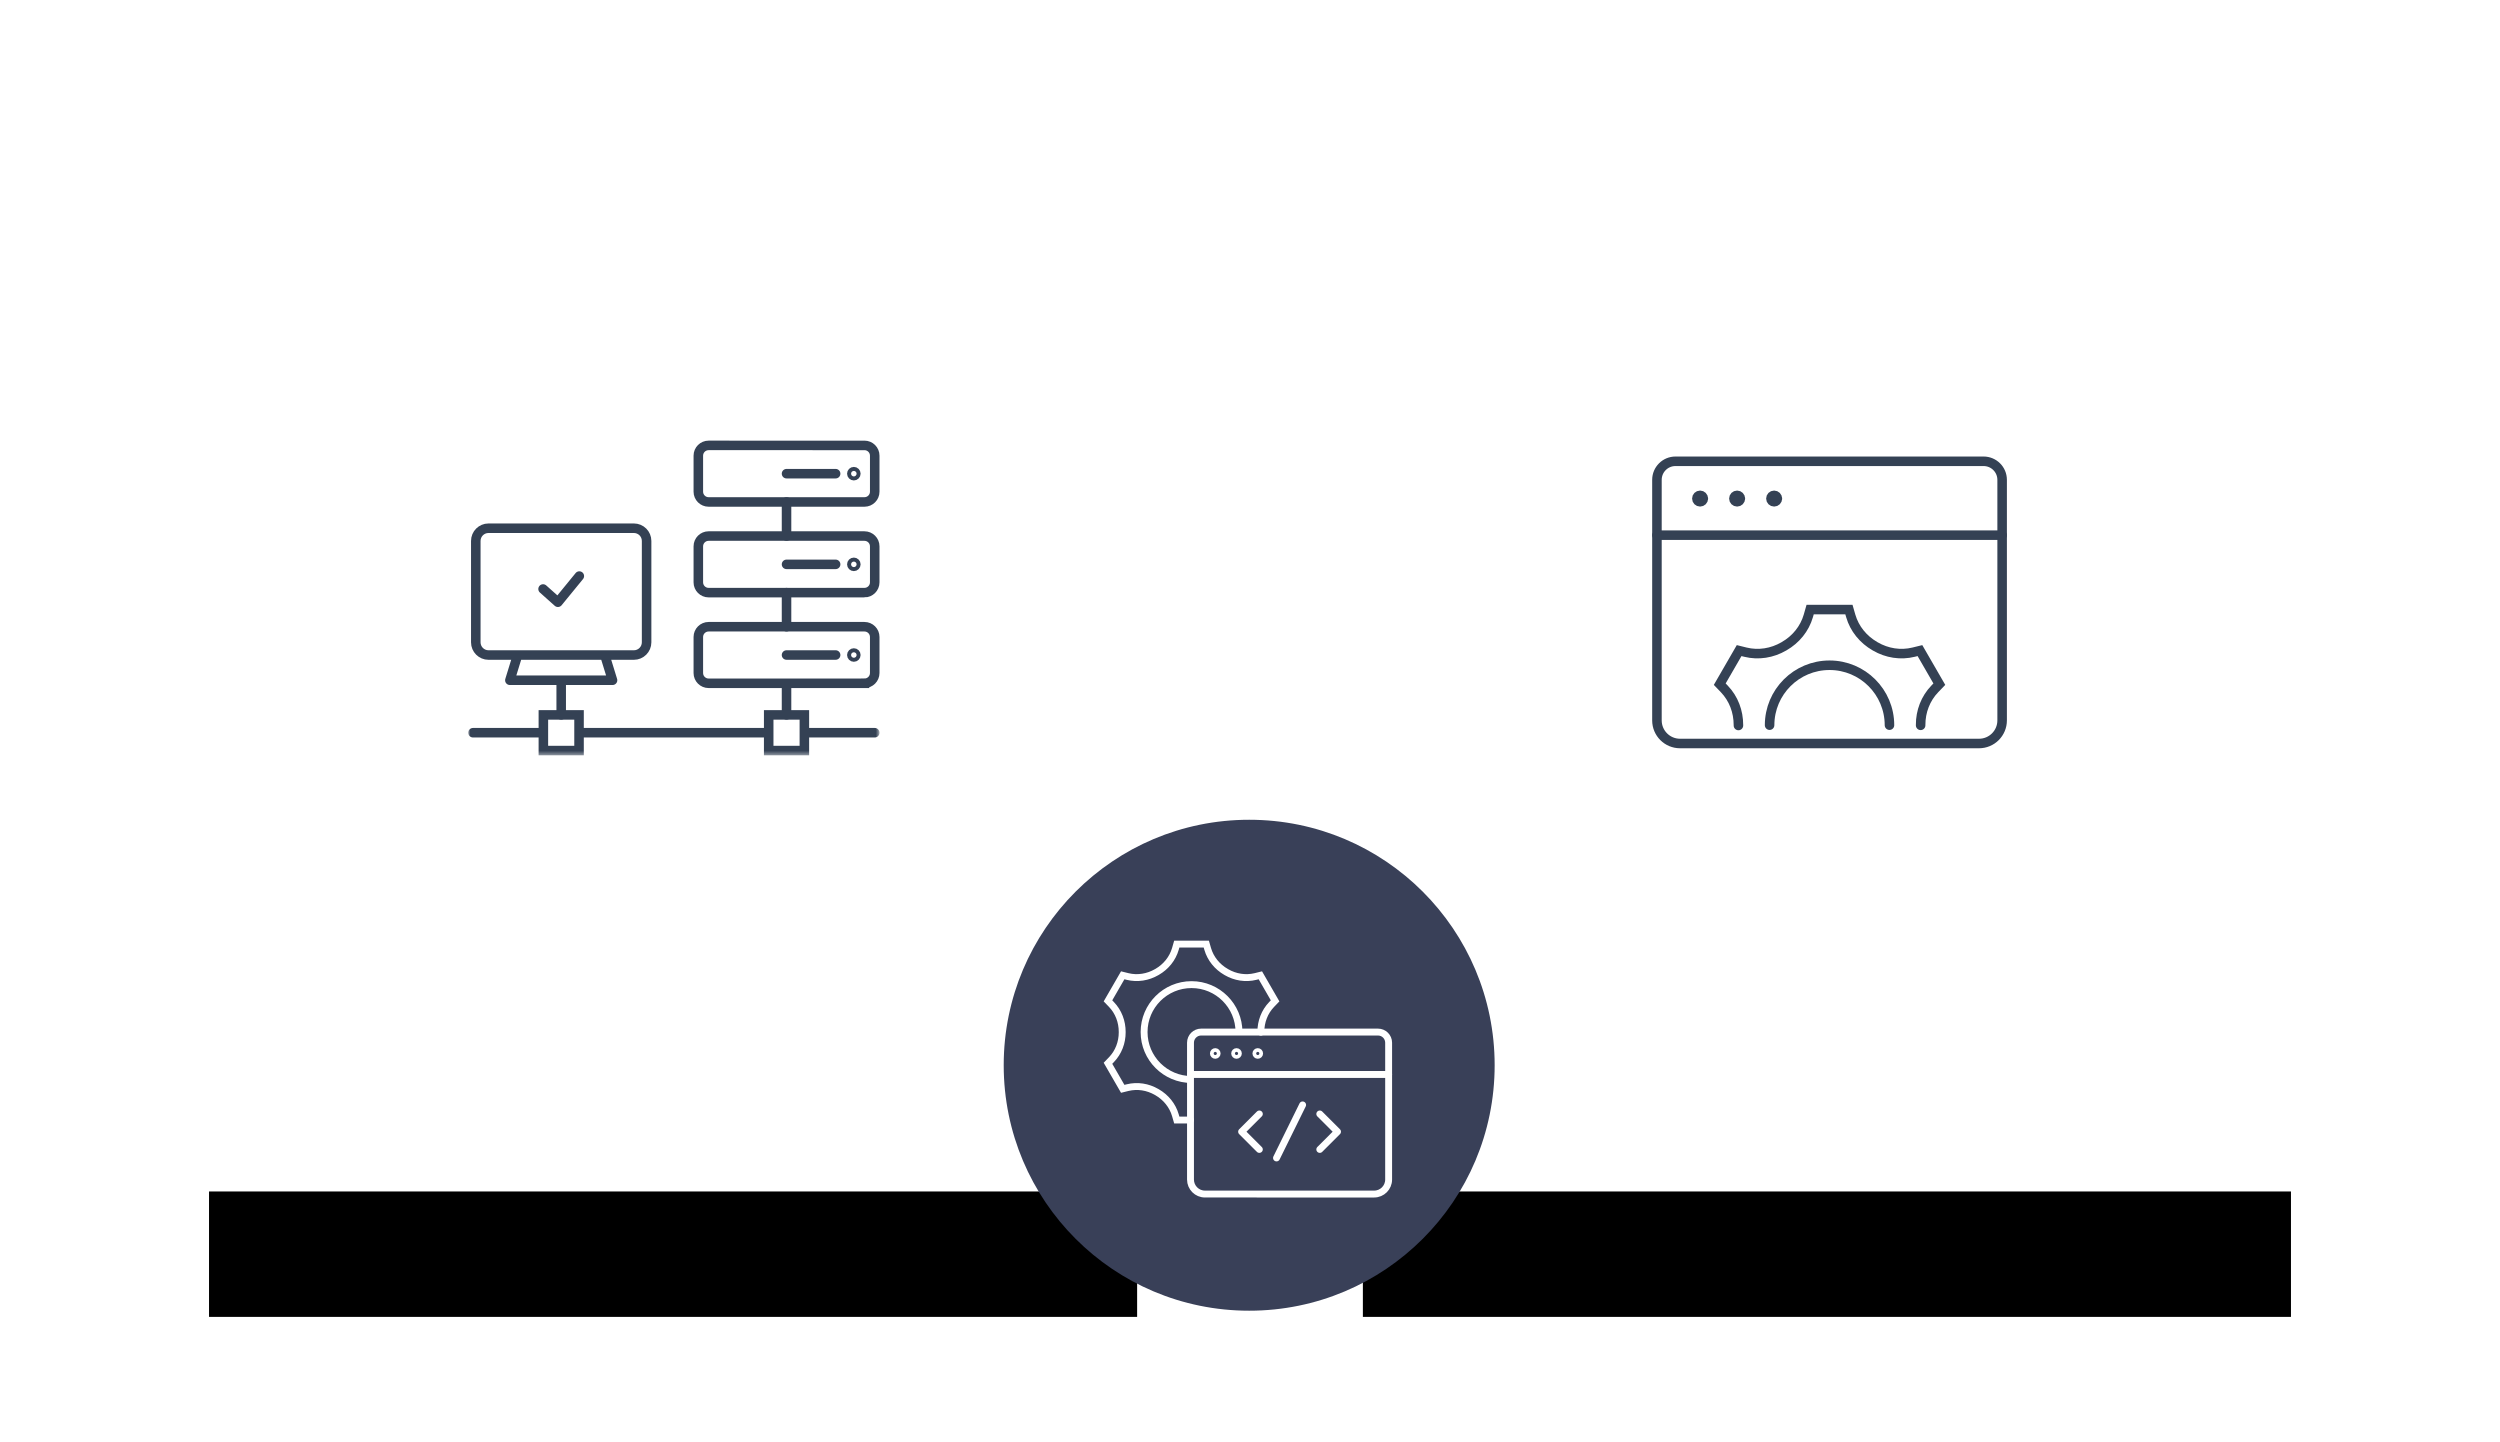 <svg xmlns="http://www.w3.org/2000/svg" xmlns:xlink="http://www.w3.org/1999/xlink" width="598" height="345" viewBox="0 0 598 345">
    <defs>
        <filter id="47tymq4cha" width="172.1%" height="165.3%" x="-36%" y="-24.5%" filterUnits="objectBoundingBox">
            <feMorphology in="SourceAlpha" operator="dilate" radius="10" result="shadowSpreadOuter1"/>
            <feOffset dy="20" in="shadowSpreadOuter1" result="shadowOffsetOuter1"/>
            <feMorphology in="SourceAlpha" radius="10" result="shadowInner"/>
            <feOffset dy="20" in="shadowInner" result="shadowInner"/>
            <feComposite in="shadowOffsetOuter1" in2="shadowInner" operator="out" result="shadowOffsetOuter1"/>
            <feGaussianBlur in="shadowOffsetOuter1" result="shadowBlurOuter1" stdDeviation="20"/>
            <feColorMatrix in="shadowBlurOuter1" values="0 0 0 0 0 0 0 0 0 0 0 0 0 0 0 0 0 0 0.18 0"/>
        </filter>
        <filter id="7kejh325yc">
            <feColorMatrix in="SourceGraphic" values="0 0 0 0 0.38 0 0 0 0 0.404 0 0 0 0 0.475 0 0 0 1 0"/>
        </filter>
        <filter id="25x4pqcynf" width="172.1%" height="165.3%" x="-36%" y="-24.5%" filterUnits="objectBoundingBox">
            <feMorphology in="SourceAlpha" operator="dilate" radius="10" result="shadowSpreadOuter1"/>
            <feOffset dy="20" in="shadowSpreadOuter1" result="shadowOffsetOuter1"/>
            <feMorphology in="SourceAlpha" radius="10" result="shadowInner"/>
            <feOffset dy="20" in="shadowInner" result="shadowInner"/>
            <feComposite in="shadowOffsetOuter1" in2="shadowInner" operator="out" result="shadowOffsetOuter1"/>
            <feGaussianBlur in="shadowOffsetOuter1" result="shadowBlurOuter1" stdDeviation="20"/>
            <feColorMatrix in="shadowBlurOuter1" values="0 0 0 0 0 0 0 0 0 0 0 0 0 0 0 0 0 0 0.18 0"/>
        </filter>
        <filter id="hfyecupy1h">
            <feColorMatrix in="SourceGraphic" values="0 0 0 0 0.855 0 0 0 0 0.878 0 0 0 0 0.898 0 0 0 1 0"/>
        </filter>
        <path id="banjcm4i2b" d="M0 0H222V245H0z"/>
        <path id="ldhhrod4ed" d="M0 75.6L98.378 75.6 98.378 0.329 0 0.329z"/>
        <path id="8b587ptkhg" d="M0 0H222V245H0z"/>
    </defs>
    <g fill="none" fill-rule="evenodd">
        <g>
            <g>
                <g>
                    <g>
                        <g>
                            <g stroke-linejoin="round" transform="translate(-850 -1693) translate(0 885) translate(388 826) translate(512 12)">
                                <use fill="#000" filter="url(#47tymq4cha)" xlink:href="#banjcm4i2b"/>
                                <use stroke="#FFF" stroke-width="20" xlink:href="#banjcm4i2b"/>
                            </g>
                            <path fill="#FFF" d="M3.415 3.914H221.573V243.435H3.415z" transform="translate(-850 -1693) translate(0 885) translate(388 826) translate(512 12)"/>
                        </g>
                        <g filter="url(#7kejh325yc)" transform="translate(-850 -1693) translate(0 885) translate(388 826) translate(512 12)">
                            <g>
                                <path stroke="#344154" stroke-linecap="round" stroke-linejoin="round" stroke-width="2.28" d="M17.903 35.888L21.453 39.056 26.574 32.794" transform="translate(62 75)"/>
                                <g transform="translate(62 75) translate(0 .072)">
                                    <path stroke="#344154" stroke-linecap="round" stroke-linejoin="round" stroke-width="2.28" d="M34.517 21.28H4.853c-1.68 0-3.043 1.36-3.043 3.045V48.57c0 1.68 1.363 3.043 3.043 3.043h34.771c1.682 0 3.043-1.363 3.043-3.043V24.325c0-1.684-1.36-3.045-3.043-3.045h-5.107zM11.819 51.613L9.961 57.646 22.24 57.646 34.518 57.646 32.66 51.613"/>
                                    <path stroke="#344154" stroke-linecap="round" stroke-width="2.28" d="M76.138 58.372L76.138 65.927M94.78 58.372H57.498c-1.359 0-2.458-1.1-2.458-2.455V47.3c0-1.359 1.1-2.458 2.458-2.458H94.78c1.356 0 2.455 1.1 2.455 2.458v8.616c0 1.356-1.1 2.455-2.455 2.455zM76.138 51.608L87.882 51.608"/>
                                    <path stroke="#344154" stroke-linecap="round" stroke-width="2.28" d="M92.718 51.608c0-.264-.214-.48-.478-.48-.266 0-.48.216-.48.48s.214.48.48.48c.264 0 .478-.216.478-.48zM94.78 36.685H57.498c-1.359 0-2.458-1.101-2.458-2.457v-8.614c0-1.358 1.1-2.46 2.458-2.46H94.78c1.356 0 2.455 1.102 2.455 2.46v8.614c0 1.356-1.1 2.457-2.455 2.457zM76.138 29.921L87.882 29.921"/>
                                    <path stroke="#344154" stroke-linecap="round" stroke-width="2.28" d="M92.718 29.921c0-.264-.214-.48-.478-.48-.266 0-.48.216-.48.48s.214.478.48.478c.264 0 .478-.214.478-.478zM94.78 14.996H57.498c-1.359 0-2.458-1.099-2.458-2.455V3.925c0-1.358 1.1-2.457 2.458-2.457H94.78c1.356 0 2.455 1.099 2.455 2.457v8.616c0 1.356-1.1 2.455-2.455 2.455zM76.138 8.232L87.882 8.232"/>
                                    <path stroke="#344154" stroke-linecap="round" stroke-width="2.28" d="M92.718 8.232c0-.264-.214-.48-.478-.48-.266 0-.48.216-.48.48s.214.48.48.48c.264 0 .478-.216.478-.48zM22.239 58.372L22.239 65.927M76.138 44.844L76.138 36.686M76.138 23.155L76.138 14.997"/>
                                    <mask id="jwj0lumkye" fill="#fff">
                                        <use xlink:href="#ldhhrod4ed"/>
                                    </mask>
                                    <path stroke="#344154" stroke-linecap="round" stroke-width="2.28" d="M17.974 74.46L26.506 74.46 26.506 65.928 17.974 65.928zM71.873 74.46L80.405 74.46 80.405 65.928 71.873 65.928zM71.873 70.194L26.506 70.194M80.404 70.194L97.238 70.194M17.974 70.194L1.14 70.194" mask="url(#jwj0lumkye)"/>
                                </g>
                            </g>
                        </g>
                        <g>
                            <g stroke-linejoin="round" transform="translate(-850 -1693) translate(0 885) translate(388 826) translate(512 12) translate(276)">
                                <use fill="#000" filter="url(#25x4pqcynf)" xlink:href="#8b587ptkhg"/>
                                <use stroke="#FFF" stroke-width="20" xlink:href="#8b587ptkhg"/>
                            </g>
                            <path fill="#FFF" d="M3.415 3.914H221.573V243.435H3.415z" transform="translate(-850 -1693) translate(0 885) translate(388 826) translate(512 12) translate(276)"/>
                        </g>
                        <g stroke-linecap="round" filter="url(#hfyecupy1h)" transform="translate(-850 -1693) translate(0 885) translate(388 826) translate(512 12)">
                            <g stroke="#344154" stroke-width="2.28">
                                <path stroke-linejoin="round" d="M82.91 62.322V4.774c0-2.448-1.987-4.435-4.438-4.435H4.776C2.326.34.34 2.326.34 4.774v57.548c0 3.05 2.472 5.524 5.525 5.524h71.518c3.053 0 5.527-2.474 5.527-5.524z" transform="translate(346 80)"/>
                                <path stroke-linejoin="round" d="M11.437 9.26c0-.43-.348-.778-.775-.778-.43 0-.777.348-.777.777 0 .43.348.775.777.775.427 0 .775-.345.775-.775zM20.294 9.26c0-.43-.348-.778-.777-.778-.427 0-.775.348-.775.777 0 .43.348.775.775.775.43 0 .777-.345.777-.775zM29.15 9.26c0-.43-.348-.778-.777-.778-.427 0-.775.348-.775.777 0 .43.348.775.775.775.43 0 .777-.345.777-.775zM.34 18.011L82.909 18.011" transform="translate(346 80)"/>
                                <path d="M27.288 63.463c0-7.917 6.418-14.337 14.338-14.337 7.915 0 14.335 6.42 14.335 14.337" transform="translate(346 80)"/>
                                <path d="M63.415 63.498c.002-.038.002-.072 0-.11-.01-3.204 1.164-6.298 3.386-8.604l1.087-1.13-4.637-8.03-1.521.374c-3.11.77-6.375.242-9.147-1.368-.028-.02-.062-.039-.093-.056-2.791-1.603-4.901-4.164-5.794-7.255l-.432-1.505h-9.278l-.432 1.508c-.893 3.086-2.995 5.647-5.782 7.245-.014.01-.029.017-.043.027-.014.007-.026.014-.04.024C27.91 46.23 24.64 46.77 21.52 46L20 45.623l-4.637 8.03 1.085 1.129c2.232 2.318 3.393 5.428 3.386 8.647v.108" transform="translate(346 80)"/>
                            </g>
                        </g>
                        <g>
                            <g fill="#394058" transform="translate(-850 -1693) translate(0 885) translate(388 826) translate(512 12) translate(190 166)">
                                <circle cx="58.804" cy="58.804" r="58.717"/>
                            </g>
                            <g stroke="#FFF" stroke-width="1.65">
                                <path stroke-linecap="round" stroke-linejoin="round" d="M35.598 60.617h28.098c1.914 0 3.465-1.552 3.465-3.465V24.415c0-1.405-1.14-2.545-2.547-2.545h-42.3c-1.406 0-2.547 1.14-2.547 2.545v32.737c0 1.913 1.552 3.465 3.465 3.465h12.366z" transform="translate(-850 -1693) translate(0 885) translate(388 826) translate(512 12) translate(190 166) translate(25 29)"/>
                                <path stroke-linecap="round" stroke-linejoin="round" d="M26.137 26.988c0-.246-.2-.445-.445-.445-.247 0-.447.2-.447.445 0 .247.2.446.447.446.245 0 .445-.2.445-.446zM31.22 26.988c0-.246-.199-.445-.445-.445-.247 0-.447.2-.447.445 0 .247.2.446.447.446.246 0 .445-.2.445-.446zM36.303 26.988c0-.246-.199-.445-.445-.445s-.447.2-.447.445c0 .247.2.446.447.446.246 0 .445-.2.445-.446zM19.767 32.013L67.16 32.013M50.694 49.944L54.935 45.702 50.694 41.461M36.234 49.944L31.993 45.702 36.234 41.461M46.586 39.296L40.342 51.982" transform="translate(-850 -1693) translate(0 885) translate(388 826) translate(512 12) translate(190 166) translate(25 29)"/>
                                <path d="M20.015 33.218c-6.268 0-11.349-5.08-11.349-11.348 0-6.268 5.081-11.349 11.35-11.349 6.267 0 11.348 5.081 11.348 11.349" transform="translate(-850 -1693) translate(0 885) translate(388 826) translate(512 12) translate(190 166) translate(25 29)"/>
                                <path stroke-linecap="round" d="M36.601 21.897v-.084c-.008-2.437.887-4.793 2.577-6.55l.827-.858-3.53-6.115-1.158.287c-2.366.586-4.852.182-6.96-1.043-.025-.013-.049-.027-.072-.042-2.124-1.22-3.731-3.169-4.41-5.522l-.33-1.145h-7.06l-.33 1.147c-.678 2.35-2.28 4.3-4.4 5.517-.01.007-.022.012-.033.018l-.03.018c-2.116 1.228-4.605 1.64-6.978 1.053l-1.16-.288-3.53 6.115.827.858c1.698 1.764 2.584 4.131 2.578 6.58v.083c.008 2.438-.886 4.793-2.577 6.55l-.827.859 3.53 6.114 1.157-.286c2.367-.587 4.853-.183 6.96 1.043l.073.04c2.123 1.221 3.73 3.17 4.41 5.523l.33 1.145h3.282" transform="translate(-850 -1693) translate(0 885) translate(388 826) translate(512 12) translate(190 166) translate(25 29)"/>
                            </g>
                        </g>
                    </g>
                </g>
            </g>
        </g>
    </g>
</svg>
